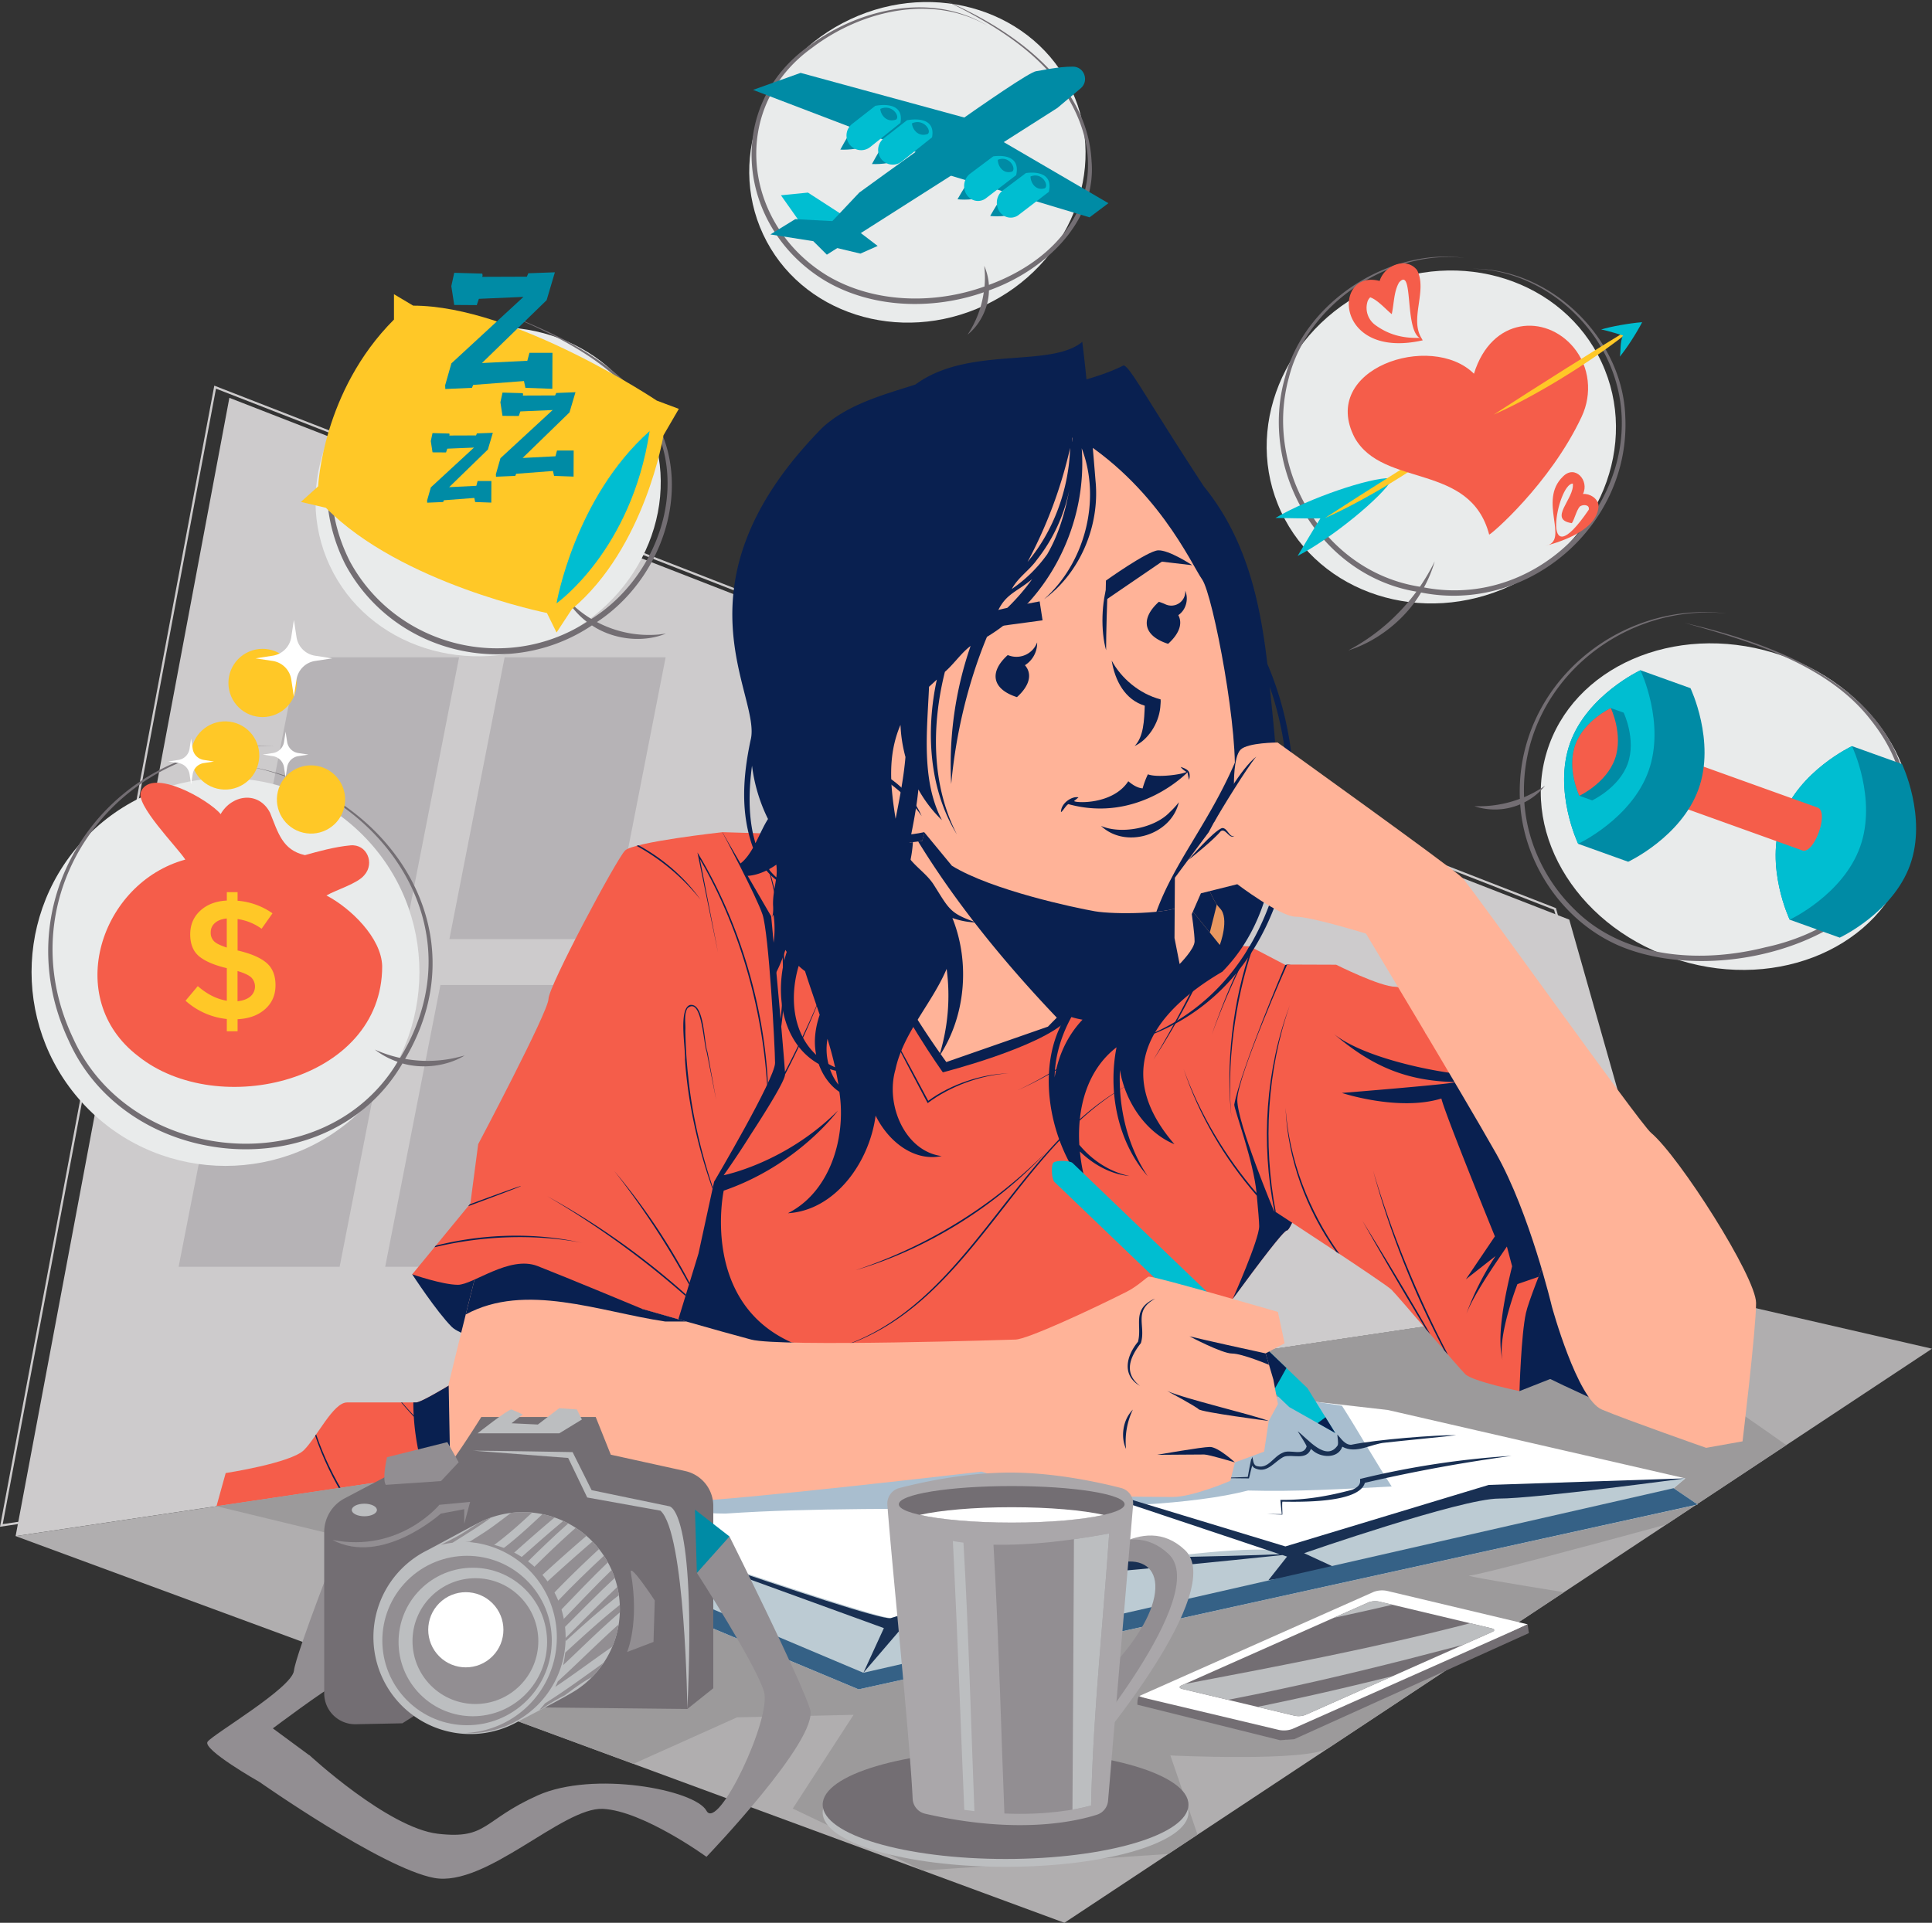 <svg id="Elements" xmlns="http://www.w3.org/2000/svg" viewBox="0 0 1751.36 1743.46"><rect x="0" y="0" width="1751.36" height="1743.46" fill="#333333" stroke="none"/><defs><style>.cls-1{fill:#cdcbcc;}.cls-2{fill:#b6b3b6;}.cls-3{fill:#092050;}.cls-4{fill:#ffb398;}.cls-5{fill:#f55d4a;}.cls-6{fill:#b0aeaf;}.cls-7{fill:#9c9a9b;}.cls-8{fill:#fff;}.cls-9{fill:#a9becf;}.cls-10{fill:#bccbd3;}.cls-11{fill:#193053;}.cls-12{fill:#356186;}.cls-13{fill:#e99861;}.cls-14{fill:#00bed1;}.cls-15{fill:#928e92;}.cls-16{fill:#736e73;}.cls-17{fill:#bcbec0;}.cls-18{fill:#008ba5;}.cls-19{fill:#aaa7aa;}.cls-20{fill:#e9ebeb;}.cls-21{fill:#ffc827;}</style></defs><title>home-img</title><path class="cls-1" d="M124.32,1512.63l.26-1.38,194-1033.31,1.12.44L1534.77,951.69l95.61,336.87-1.13.16ZM320.11,480.68,126.8,1510.24l1501-223.33-94.71-333.72Z" transform="translate(-124.32 -128.27)"/><polygon class="cls-1" points="14.15 1392.85 207.93 360.72 1422.53 833.85 1517.69 1169.14 14.15 1392.85"/><polygon class="cls-2" points="220.13 851.51 366.09 851.51 416.15 596.01 270.19 596.01 220.13 851.51"/><polygon class="cls-2" points="407.38 851.51 553.35 851.51 603.4 596.01 457.44 596.01 407.38 851.51"/><polygon class="cls-2" points="161.92 1148.62 307.88 1148.62 357.94 893.13 211.98 893.13 161.92 1148.62"/><polygon class="cls-2" points="349.18 1148.62 495.13 1148.62 545.19 893.13 399.23 893.13 349.18 1148.62"/><path class="cls-3" d="M850,729.07c0,202.27,95.41,303.41,95.41,303.41l202.27-303.41s-76.09-148.84-101.13-148.84S850,729.07,850,729.07Z" transform="translate(-124.32 -128.27)"/><path class="cls-4" d="M1141.37,944.81l38.3-20.35s-84.92-40.37-94.66-40.37-120-11.4-120-11.4c-1.43,6.21-3,12.26-4.71,18.13-33.86,4.64-70.4,3.75-70.4,3.75s-30.62,158.69-30.62,178.18,116.93,103,116.93,103,206-137.82,206-146.17,19.49-41.76,19.49-41.76S1166.49,962.92,1141.37,944.81Z" transform="translate(-124.32 -128.27)"/><path class="cls-3" d="M1181.4,1031.07l.1-.12a5.14,5.14,0,0,0,.35-.47l.05-.06a3.63,3.63,0,0,0,.23-.41.36.36,0,0,0,0-.09.88.88,0,0,0,.08-.32c0-8.35,19.49-41.76,19.49-41.76l-.23-.16-.58-.41-2-1.41-1-.69-2-1.44-.25-.17-2.54-1.81-11-7.77-.53-.38-7.28-5.17-.05,0-1.15-.82-.75-.53-2.9-2.06h0c-9.33-6.65-19.37-13.83-28.16-20.17l38.3-20.35s-84.92-40.37-94.66-40.37-120-11.4-120-11.4c-1.43,6.21-3,12.26-4.71,18.13-1.18.17-2.36.32-3.55.47,11,17.88,22.73,35.29,35.1,52.24,27.35,37.46,58,73.25,90.55,107.44-5,5-8,8.14-8,8.14l-92.14,32.11s-51.36-70-52.08-93.48c-1-32.22,20.1-73.72,21.76-105.88a528.37,528.37,0,0,1-62,2.71s-30.62,158.69-30.62,178.18,116.93,103,116.93,103,77.07-51.55,136.93-93.51h0l.06,0,6.83-4.8.35-.25,6.55-4.62.19-.14,6.33-4.49.32-.23,3.06-2.19,0,0,2.92-2.09.3-.22,2.89-2.07.19-.14,2.67-1.94.26-.18,2.66-1.93.37-.27,2.57-1.88,0,0,2.5-1.84.41-.3q2.43-1.78,4.69-3.48l.39-.29,2.18-1.64a1.33,1.33,0,0,0,.19-.14l1.92-1.45.37-.28,1.94-1.48.29-.22,1.68-1.3.27-.21,1.71-1.34.32-.26,1.51-1.19.14-.11,1.49-1.2.3-.25,1.38-1.14h0c.43-.36.84-.7,1.23-1l.26-.21c.38-.33.75-.65,1.09-1l.13-.12c.31-.27.6-.53.87-.79l.19-.17c.3-.27.57-.53.82-.78l.14-.14c.22-.21.42-.42.6-.61l.12-.12Z" transform="translate(-124.32 -128.27)"/><path class="cls-5" d="M939.9,885.38S915,969.74,926.11,1005.93s52.9,94.66,52.9,94.66,87.7-22.27,112.75-47.33,81.87-85.37,81.87-85.37l15.58-5.11s12.53,22.27,29.23,22.27,39,1.4,39,1.4l32,16.7,26.45,4.18s22.27,26.45,22.27,68.21S1297.79,1244,1290.83,1244s-123.89,167-128.07,171.22-157.3,214.38-157.3,214.38l-421.52,33.8-277.3-119.25,22.27-80.21s59.17-9.05,71-20.88,26.45-43.15,39-43.15h62.64c7.3,0,65.43-37.59,65.43-37.59s36.19-147.56,59.85-158.69,64-57.08,64-57.08,39.67-113.45,51.51-125.28,27.89-68,27.89-68l8.88-70.44,67.63,2,62.64,2.79Z" transform="translate(-124.32 -128.27)"/><path class="cls-3" d="M1222.75,1066.68A641.48,641.48,0,0,1,1258,986.76l-.6-.32-.58,0c-14.46,28.13-22.81,48.89-31.62,73.15Z" transform="translate(-124.32 -128.27)"/><path class="cls-3" d="M1258.8,987.16c-17.26,48.52-23.5,107.29-18.13,154.91-4.57-46.5,2.78-106.32,19.3-154.29Z" transform="translate(-124.32 -128.27)"/><path class="cls-3" d="M590.29,1602.15l-7.54-2.4C502,1574.41,438.05,1508,410.89,1428.92l-.81,1.17C437.73,1511.82,505.42,1579.57,590.29,1602.15Z" transform="translate(-124.32 -128.27)"/><path class="cls-3" d="M1138.16,1448.09,1052,1377.3S943,1360,881.91,1350.93c123.16-35.16,162-185.42,270.8-242.11l-7.44,4c-104.49,57.92-144,202.24-263.59,238.09-21-3.11-36.35-5.22-39.45-5.27-83.39-36.91-61.87-137.76-61.87-137.76,67.67-23.28,103.54-72.61,103.54-72.61-47.74,47.73-103.54,58.61-103.54,58.61l.19-.29q12.54-17.77,24.13-36.3c15-23,31.28-49.4,31.28-54.74h0A738.53,738.53,0,0,0,871.22,1024q-15.65,38.54-35.35,76.23c-.35-6.32-1.68-22.2-3.34-41.15,7.88-59,.44-120.5-22.38-174,20.85,51.72,28.07,110.53,21.79,167.35-3.68-41.47-8.55-93.31-8.55-93.31l-44.26-76.25h0l-8.88,70.44s-16.06,56.11-27.89,68-51.51,125.28-51.51,125.28-40.37,45.94-64,57.08S567,1362.3,567,1362.3s-58.13,37.59-65.43,37.59H499c0,3.94.11,7.87.33,11.77q-5.41-5.79-10.61-11.77H488q5.58,6.58,11.43,12.94c6.88,111.2,101.24,207.3,166.48,244l339.58-27.23S1093.87,1508.21,1138.16,1448.09Z" transform="translate(-124.32 -128.27)"/><path class="cls-3" d="M1169.83,1089.25a670.15,670.15,0,0,0,54.3-101.45c.38-.9.75-1.79,1.13-2.68l-1.3,0A926.16,926.16,0,0,1,1169.83,1089.25Z" transform="translate(-124.32 -128.27)"/><path class="cls-3" d="M1315.89,1007.33l-26.45-4.18s-40.61,95.57-46.27,126.72c0,4.52,17.44,51,20.23,80.21-28.68-33.47-51.65-72.25-66.13-112.5,13.69,41.4,36.9,81.06,66.35,114.88,1.25,13.21,2.15,23.93,2.15,27.68,0,12.1-24,65.91-24,65.91h0c24.65-33.67,46.22-62.07,49.09-62.07,7,0,47.33-126.68,47.33-168.44S1315.89,1007.33,1315.89,1007.33Z" transform="translate(-124.32 -128.27)"/><path class="cls-3" d="M1046.79,1116.86c60.3-27,117.43-74.78,155-129.76,1.38-2,2.77-4,4.16-6.08l-.89-.59C1165.26,1038.47,1109,1087.5,1046.79,1116.86Z" transform="translate(-124.32 -128.27)"/><path class="cls-3" d="M843.54,980.62c-1,2.5,34.78-53.89,59.49-93.29l-1.17-.06C876.93,926.51,841.72,982.61,843.54,980.62Z" transform="translate(-124.32 -128.27)"/><path class="cls-3" d="M1295.88,1004.17c-4.07,14.66-8.26,28.84-11.4,38.26,1.15-2.93,2.9-7.49,4.59-12.23,2.71-7.24,5.57-16.26,8.25-25.8Z" transform="translate(-124.32 -128.27)"/><path class="cls-3" d="M896.14,1046.51c.19-52.47,8.51-107.85,23.69-159.66l-1.15.08A512.72,512.72,0,0,0,896.14,1046.51Z" transform="translate(-124.32 -128.27)"/><path class="cls-3" d="M899.89,1280c63.83-18.68,126.63-57.46,171.91-106.17a450,450,0,0,1-47,40.85A440.17,440.17,0,0,1,899.89,1280Z" transform="translate(-124.32 -128.27)"/><path class="cls-3" d="M922.53,1046.7s17.25,34,39.32,75.43l3.4,6.38c20.61-15.55,48.57-25.55,73.34-27-24.42.62-52.32,9.84-72.83,24.92C946.62,1090.18,920.87,1043.63,922.53,1046.7Z" transform="translate(-124.32 -128.27)"/><path class="cls-3" d="M1273.17,730.27c-6.71-57.9-19.45-114.06-57.59-161-52.94-80.88-67.15-109.1-72.82-109.64-43.29,22.13-109,21.11-137.67,61.19,6.94-5.66,117.19,509,60.58,509.91a60.4,60.4,0,0,0,25.5,18.16c-29.83,45.94-15.33,117.95,19,157.46a165.94,165.94,0,0,1-6.93-34c12.78,12.39,28.73,20.86,45,22.26-17.14-3.55-33.23-13.53-45.51-28.26-2-33.74,7.09-67.92,33.73-88.46-8.06,40.91,1.41,86.43,28.22,116.81-18.24-27.15-26.64-62-25.16-96.17,5.11,30,24.4,57,49.43,67.24-32.81-38-34.46-71.61-18.19-100.31C1298.14,1013.54,1323.47,847.36,1273.17,730.27Zm-192.81,375c.18-18.85,5.84-37.77,15.19-54.82a70.86,70.86,0,0,0,10.08,2.39C1091.72,1067.5,1083.53,1085.86,1080.36,1105.22Zm91.05-40.9c12.39-21.12,34.48-39.53,60.93-55,64.87-65.93,51.73-173.29,43-258.42C1314.35,862.91,1286.12,1012,1171.41,1064.32Z" transform="translate(-124.32 -128.27)"/><path class="cls-4" d="M1096.06,522c76.82,45.78,108.11,117.62,118,131.67s34.67,143.83,28.84,186.35-37.12,101.63-47.24,109.31-61.1,8.3-78.81,5.23-93.62-19.08-129.63-41.27l-25.11-30.46s-30.87,7.08-37.36-2.11c-29-22.42-44-55.48-44-55.48l19.26-28.59s-41.69-91.32-44.23-123.67S911.06,534.49,948.62,525,1096.06,522,1096.06,522Z" transform="translate(-124.32 -128.27)"/><path class="cls-3" d="M1172.57,955c10.67-1.1,19.52-2.94,23.13-5.68,10.12-7.68,41.42-66.79,47.24-109.31a135.23,135.23,0,0,0,.83-20.29C1220.05,874.68,1189.2,909.38,1172.57,955Z" transform="translate(-124.32 -128.27)"/><path class="cls-3" d="M976.48,722.73l23.63-22.62,69.3-9.37-2.65-17.18s-62,11.34-70.59,17.86S976.48,722.73,976.48,722.73Z" transform="translate(-124.32 -128.27)"/><path class="cls-3" d="M1174,627.3c-9.76.71-47.13,27.39-47.13,27.39l-.43,17.77,51.11-34.92,27.59,3.25S1183.74,626.6,1174,627.3Z" transform="translate(-124.32 -128.27)"/><path class="cls-3" d="M1176.11,769.69c.07-2.23.61-5.22.29-7.27-19.29-5-35.8-19.26-44.35-35.19,3,18.31,12.11,35.52,30,40.93-.53,13.41-1,28.19-9.18,36.53C1164.53,799.44,1174.65,784.82,1176.11,769.69Z" transform="translate(-124.32 -128.27)"/><path class="cls-3" d="M1127,717.87c0-15,.84-46.11,1.74-61.09C1122.75,673.61,1122,700.44,1127,717.87Z" transform="translate(-124.32 -128.27)"/><path class="cls-3" d="M1064.49,712.27v-1.54a1.8,1.8,0,0,0-.08.21,20,20,0,0,1-25.27,11.77l-1.32-.44c-17.26,15.6-14,31,8.37,38.11,11.7-10.58,14-21.07,7.24-28.94A23.72,23.72,0,0,0,1064.49,712.27Z" transform="translate(-124.32 -128.27)"/><path class="cls-3" d="M1198.77,678.05a19,19,0,0,0,0-14.18v.2a12.67,12.67,0,0,1-18.1,12.1,51.48,51.48,0,0,0-5.83-2.23c-17.26,15.6-14,31,8.37,38.11,10.32-9.33,13.29-18.59,9.24-26A17.34,17.34,0,0,0,1198.77,678.05Z" transform="translate(-124.32 -128.27)"/><path class="cls-3" d="M1194.55,823.67a17.07,17.07,0,0,0,5.33,4.5c-3.16,2.19-26.27,5.57-35,2.19a77.53,77.53,0,0,0-4.77,12.76c-4.9-.4-9.16-3.3-13-6.47-14,21.54-48.28,19.8-49.16,17.91,1-.72,4-3.25,4-3.26-5.27-1.53-15.86,4.88-15.85,13.27,1.26-.1,4.71-6.44,6.74-7.16,63.65,17.55,107.91-28.85,107.91-28.85l1.4,6.85s1.7-4.79-.48-7.85C1200,825.17,1194.55,823.67,1194.55,823.67Z" transform="translate(-124.32 -128.27)"/><path class="cls-3" d="M1184.78,864.64c-13.8,14.68-44.25,20.4-62.37,12.51,22.21,21.07,63.58,8.48,70.52-21.45A71.35,71.35,0,0,1,1184.78,864.64Z" transform="translate(-124.32 -128.27)"/><path class="cls-3" d="M959.84,868.25c-15.1-22.16-39.44-40.07-64.38-47.38C922.1,823,948.81,842.63,959.84,868.25Z" transform="translate(-124.32 -128.27)"/><path class="cls-3" d="M1117.4,564.05c-1.35-17.08-7.23-88.92-12-125.8-29.06,24.09-103,3.19-151.27,38.69-28.69,9.19-61.81,18-84.66,39.44-140.36,142.83-54,243.21-64.76,283.09-7.19,33.86-9.06,66.44,2.22,97.51-5.46,9.6-12.15,17.65-22.4,18.87,8.83,9.68,23,7.4,34.55,1.76a60.19,60.19,0,0,0,8.63,8.33c-1,7.28-2.87,14.43-2.61,23.13.22,3.13.3,8.75-1.12,11.1l1.54-2.51c5.08,33.55-11,70.19-33.11,91.51,21.76-12.4,35.73-34.2,43.88-59.59.39.61.78,1.21,1.18,1.81-11.62,36.77-4.76,82.53,29,101.64,3.71,10.47,10.43,19.81,18.72,25.25,6.51,42-8.82,91.07-46.66,110.06,42.46-2.46,73.84-45.64,79.53-88.49,11.95,24.15,35.28,41.83,59.9,36.68-33-4.25-51.31-46.16-41.91-78.48,6.89-33.07,33.26-60.11,46.41-91.26a183.43,183.43,0,0,1-7,79.68c24.11-36,28.55-85.2,12.19-125.82a70.15,70.15,0,0,0,21.69,4.07c-24-8.18-24.56-12.13-38.11-33.48-6.56-10.85-18.18-17.43-24.64-27.76,3.83-19.33,8.39-39.8,10.23-59.43a120,120,0,0,0,21.36,27.88c-18.92-36-13.41-81.18-11.68-120.95q3.57-3.22,7.06-6.51c-10.12,46.88-7.1,99.32,18.16,140.33-23.1-44.79-23-98.8-10.85-147.35,8.34-7.27,14.72-17.07,23.3-23.48A329.27,329.27,0,0,0,986.6,839.23c3.93-43.64,14.63-90.61,32.39-133.5,56.61-34.09,91.18-102.87,85.89-171,18.11,47.13,2.52,104.56-34.18,136.92C1103.11,648,1121.53,605.34,1117.4,564.05Zm-310,322.48c-4.7-20.36-4.3-42.23-1.38-64a150.84,150.84,0,0,0,14.5,48.37c-4,6.18-7.41,14.29-11.39,21.93C808.54,890.8,808,888.7,807.45,886.53ZM822,917.43l-.72-.93a63.78,63.78,0,0,0,6.79-4.23,47.38,47.38,0,0,1,0,11.55A67.9,67.9,0,0,1,822,917.43Zm42.24,167.37c-21.36-19.7-24.35-52.49-15.91-80.73a59.41,59.41,0,0,0,5.76,4.81c4.21,13.23,8.82,26.31,13.29,39.54C863.37,1060.09,861.68,1072.72,864.21,1084.8Zm10.23-14.53c2.66,8.77,5,17.36,6.86,25.73a51.8,51.8,0,0,1-6-3A53,53,0,0,1,874.44,1070.27Zm9.56,41.1a48.26,48.26,0,0,1-7.32-13.69,47.68,47.68,0,0,0,5.3,1.48q1.37,6.39,2.33,12.6Zm189.82-480.86a127.6,127.6,0,0,1-32.33,31.82c5.65-10.57,16-16.89,22.85-26.63a150.86,150.86,0,0,0,29.44-64C1090,592.11,1084.37,612.23,1073.82,630.51Zm20.54-96c-1.22,37.51-14.86,75-38.59,103.26A410.62,410.62,0,0,0,1094.36,534.56Zm2.13-6.15c0-1.24-.38-2.41,0-3.59.11,1.32.09,2.65.13,4C1096.56,528.67,1096.52,528.54,1096.49,528.41ZM936.19,870.67c-4.86-29.91-7.32-57.78,4.42-85.12a131.49,131.49,0,0,0,4.51,29.12C943.55,833.3,939.88,851.87,936.19,870.67ZM1055.34,659.6A199.53,199.53,0,0,1,1025.75,690c8-23.1,17.65-23,34.24-36.59C1058.46,655.48,1056.92,657.57,1055.34,659.6Z" transform="translate(-124.32 -128.27)"/><polygon class="cls-6" points="14.15 1392.85 1517.69 1169.14 1751.36 1222.92 964.89 1743.46 14.15 1392.85"/><path class="cls-7" d="M1634.85,1510.59l108.76-72s-131-93.1-144.79-93.1c-6,0-57.45-11.36-117.55-24.17L320.55,1494l202.38,49-84.27,88.76,259.89,95.84,93.86-42.14,105.69-2.3-55.14,85,117.88,56.16,222.5-15,26.53-17.56L1185.28,1720s124.16,6,143.31-6.69L1542.08,1572c-43.5-7-92.21-15.13-85.7-15.13C1463.65,1556.86,1562.93,1530.18,1634.85,1510.59Z" transform="translate(-124.32 -128.27)"/><path class="cls-8" d="M596.58,1484.85c27.87-6.19,194.46-53.28,222.33-50.19s185.84,9.3,185.84,9.3,130.08-58.85,161-58.85,216.8,21.68,216.8,21.68l269.46,61.94-10.65,9,21.77,14.76L902.63,1660,576.07,1523.41l15.39-11.66Z" transform="translate(-124.32 -128.27)"/><path class="cls-9" d="M1364.8,1442.13c-7.89-13.15-15.75-26.32-24-39.25-59.84-9.36-119.61-16-175-17.76-31,0-161,58.84-161,58.84s-158-6.2-185.84-9.3c-17.07-1.89-88.77,21.78-148.18,41.83,28.25,10.41,70,24.44,111.15,24.21,154.1-10.74,372.27,5.22,473.76-20.93,43.48,1.23,86.83-1.43,130.2-3.64C1378.6,1464.94,1371.65,1453.56,1364.8,1442.13Z" transform="translate(-124.32 -128.27)"/><path class="cls-10" d="M596.58,1484.85s307.27,107.53,335.14,110.63c129.35-44.65,347.09-74.5,367.58-57.19,10.46-7.24,168.38-53.74,168.38-53.74l184.38-15.82-10.65,9,21.77,14.76L902.63,1660,576.07,1523.41l15.39-11.66Z" transform="translate(-124.32 -128.27)"/><path class="cls-11" d="M1652.06,1468.73l-178.33,6-184.2,55.74L1004.75,1444l279.66,93.57c-43.59,1.88-175,4.34-175,4.34l-177.71,53.61c-15.48,3.1-335.14-110.63-335.14-110.63l329,119.64L907,1645l37.16-43.37s139.38-46.45,161.06-46.45c17.75,0,138.51-12.4,181.66-16.88l4.17,1.39-16.84,21.33,65-9.29-32.72-15.14S1449,1487.08,1483,1487.08,1652.06,1468.73,1652.06,1468.73Z" transform="translate(-124.32 -128.27)"/><polygon class="cls-12" points="467.14 1383.47 782.63 1516.76 1517.09 1349.4 1538.86 1364.17 778.31 1531.77 451.75 1395.14 467.14 1383.47"/><path class="cls-11" d="M1361.54,1472.79Z" transform="translate(-124.32 -128.27)"/><path class="cls-11" d="M1494.5,1448.35a785.66,785.66,0,0,0-136.44,20.74c-1.13-.09-.69,1.09-.8,1.81.33,4.11-3.29,6.52-7,8.12-22.28,6-43.54,9.58-65.28,9.23.33,3.9.87,9.53,1.32,12.92l-13.81-.08,14.29.54c.15-2.86-.43-8.58,0-11.74,15.51.19,69.89,1.5,74.81-17.21,0,.07,0,.09,0,.11h0C1409.84,1461.56,1454.05,1453.9,1494.5,1448.35Z" transform="translate(-124.32 -128.27)"/><path class="cls-11" d="M1312.52,1442.46s.11-.54.18-.36,1,.77,1,.82c7.39,7.28,23.47,8.39,27.42-2.87,12.63,7,26.23-2.74,39-3.7,14.71-1.67,58.75-5.9,64.46-6.77-18.16-.24-71.88,3.85-95.57,8.74-5.81-.14-8.88-5.61-12.41-9.37.1,2.93,1.17,6.87.38,9.81-10.49,15.51-27.08-5.85-36.29-12.69,2.07,3.56,7,10.63,8.12,13.72-2.93,9.54-15.11,2-21.89,5.83-8.32,3.41-12.71,14.43-22.61,12.15-4.14-.54-3.82-5.38-4.73-8.56-.13.4-.87,3.08-1,1.75-1,4.91-2.49,12.26-3.16,16.5-11.67.42-19.21.66-25.92,1,7,.16,14.74.19,27,.32.74-2.28,2.29-10.68,3.17-11.63.48,1.81,2.36,2.58,4,3.12,10.24,3.44,16.54-7.45,24.67-11.19C1296,1446.65,1308.13,1452.73,1312.52,1442.46Z" transform="translate(-124.32 -128.27)"/><path class="cls-3" d="M1501.75,1389.62l49.56-19.54s-39.94-37.49-45.88-37.49-34.09,8.6-34.09,8.6Z" transform="translate(-124.32 -128.27)"/><path class="cls-3" d="M1296.49,1003.69c0,6.38-38.63,100.68-38.63,120.72s29.87,73.08,39.43,82.51,158.9,130.84,192.35,150.88,118.27,56.58,118.27,56.58l20.31-155.6-142.17-121.4s-64.46-50.9-79.09-62.08C1387.7,1060.59,1259.62,994.71,1296.49,1003.69Z" transform="translate(-124.32 -128.27)"/><path class="cls-5" d="M1291.15,1002.85s-45.23,101.52-45.23,122.74,33.16,100.55,33.16,100.55,100.64,65.65,106.62,71.54,60.33,70.14,66.9,76.62,49.15,15.32,49.15,15.32,1.41-50.47,5.81-70.72S1555.91,1197,1555.91,1197l-11.32-32.54s-69.89-45.39-87.21-62.48-40.62-36.54-40.62-36.54-13.59-42.43-27.48-42.43-53.76-20-53.76-20Z" transform="translate(-124.32 -128.27)"/><path class="cls-3" d="M1289.67,1132.71c1.73,45.68,18.57,92.17,45.85,130.55l3,2C1310.56,1226.22,1292.76,1179.14,1289.67,1132.71Z" transform="translate(-124.32 -128.27)"/><path class="cls-3" d="M1400.06,1302.47c-22.17-37.41-40.78-67.37-40.78-67.37s17.34,30.69,39.52,68.11c6.43,10.85,12.56,21.07,18,30.12l4.13,4.81C1414.94,1327.74,1407.8,1315.52,1400.06,1302.47Z" transform="translate(-124.32 -128.27)"/><path class="cls-3" d="M1369.14,1190c14.7,54.79,36.94,110.74,64.33,162.64l3.42,3.95C1409,1303.24,1385.58,1245.9,1369.14,1190Z" transform="translate(-124.32 -128.27)"/><path class="cls-3" d="M1279.56,1226.46l1.28.83c-11.95-62.23-7.81-129.14,12.74-187.61C1271.7,1097.57,1267.12,1164.45,1279.56,1226.46Z" transform="translate(-124.32 -128.27)"/><path class="cls-3" d="M1544.59,1164.49s-69.83-45.35-87.19-62.46c.92,3.38-89-8.66-123.76-36.09,34,28.73,64.53,42.45,109.92,43.5.2,1.55-102.81,9.84-102.81,9.84s51.45,17,90.18,5.06c3.33,14.16,48.51,125,48.51,125l-26.29,38.91,26.88-21.08a250,250,0,0,0-26.46,52.39c7.22-18.11,25.4-44.34,36.75-61l4.73,17.88c-5.65,23.25-14.54,62.41-8.66,85.08-4.87-21.7,13.5-68.92,13.5-68.92l19.18-6.63c14.41-37,36.84-88.86,36.84-88.86Z" transform="translate(-124.32 -128.27)"/><path class="cls-13" d="M1195.7,942.47l34.38,42.64s9.15-24.17.06-33.29-16.09-35.94-16.09-35.94Z" transform="translate(-124.32 -128.27)"/><path class="cls-3" d="M1227.37,948.43c-7.7-11-13.32-32.55-13.32-32.55l-18.35,26.59L1221,973.84C1223.09,965.37,1225.25,956.9,1227.37,948.43Z" transform="translate(-124.32 -128.27)"/><path class="cls-4" d="M1282.49,801.54s-27.11,0-33.6,6.49-6,31.94-6,31.94L1220,882.87l-30.65,41.26-.34,54.7,4.64,23.57s13.57-13.61,13.57-20.6-2.55-24.67-2.55-24.67l8.25-18.86,33-8.25s38.9,29.47,53,29.47,63.65,15.32,63.65,15.32,87.23,145,117.87,199.21,50.69,139.09,50.69,139.09,22.94,83.85,45.34,93.28,94.46,34.69,94.46,34.69l33-5.89s12.27-101.86,12.27-125.44-69.64-132.85-95.18-154.28c-10.66-8.93-162.38-222.5-171.22-231.34S1282.49,801.54,1282.49,801.54Z" transform="translate(-124.32 -128.27)"/><path class="cls-3" d="M1243.31,886.1c-4.53,3.86-8.06-7.71-12.54-4-5.33,6.82-27.11,24.63-29.26,25.86,0,0-.07,0,0,0,1.73-1.58,22.3-25.59,30.42-28.84C1237.09,878.39,1238.58,888.27,1243.31,886.1Zm-18.9-11.45c6.73-12,29.87-49.71,38.68-60.3C1250,824.43,1229.15,858.83,1224.41,874.65Z" transform="translate(-124.32 -128.27)"/><path class="cls-3" d="M498,1283.74s22.12,33.94,35.83,47.65,96,25.9,96,25.9l36.56-102.06s-51.79-24.38-65.5-24.38S498,1283.74,498,1283.74Z" transform="translate(-124.32 -128.27)"/><path class="cls-14" d="M1309.48,1386.92l25.27,40.73L1293,1404.1l-84.27-80.84L1080.18,1200c-2.54-2.44-3.25-15.06-1-17.43h0c2.27-2.38,14.91-2.2,17.45.25l128.55,123.31Z" transform="translate(-124.32 -128.27)"/><path class="cls-3" d="M1290.47,1368.68l-28.06-26.91c-11.69-.42-23.38-1-35.05-.64l51,49Q1284.57,1379.46,1290.47,1368.68Z" transform="translate(-124.32 -128.27)"/><path class="cls-3" d="M1318.81,1418.66l15.94,9-8.88-14.32Q1322.39,1416.06,1318.81,1418.66Z" transform="translate(-124.32 -128.27)"/><path class="cls-4" d="M1044.71,1342.91c10.41,0,69.1-27.27,100.94-43.36,10.73-5.43,18.41-13.72,20.17-13.72,7,0,116.93,32,116.93,32l6.07,28.46-17.21,9.13,7,23.66,4.18,22.27-8.35,15.32-4.18,27.84-26.45,9.74L1239.6,1471s-33.81,14.65-52.4,14.65-63.15-.73-82.63-.73-90.49-22.28-90.49-22.28-226.91,26.45-261.71,26.45-164.26-19.49-164.26-19.49l-55.68-11.13-1.4-75.17s33.41-139.21,43.16-165.66S659.1,993.5,659.1,993.5l150.35,62.64-103,258.93s72.38,20.88,98.83,27.84S1044.71,1342.91,1044.71,1342.91Z" transform="translate(-124.32 -128.27)"/><path class="cls-3" d="M727.26,1326.52c6.39,0,12.79.07,19.19,0-21.63-6.15-40-11.45-40-11.45l103-258.93L659.1,993.5s-75.17,197.67-84.91,224.12c-5.29,14.37-17.57,62-27.68,102.52C600.67,1290.81,667.5,1317.6,727.26,1326.52Z" transform="translate(-124.32 -128.27)"/><path class="cls-3" d="M1274.67,1365.82l-3.06-10.38c-16.62-3.58-52.76-11.54-69-15.48,0,0,29.39,15.61,38.57,15.61S1274.67,1365.82,1274.67,1365.82Z" transform="translate(-124.32 -128.27)"/><path class="cls-3" d="M1182.42,1389.55s25.72,13.78,28.47,16.53,63.51,10.61,63.51,10.61C1257.37,1410.34,1199.49,1397,1182.42,1389.55Z" transform="translate(-124.32 -128.27)"/><path class="cls-3" d="M1173.24,1447.41s38.54-.29,42.69-.29,27.84,7.15,27.84,7.15-15.16-14-22.64-14S1173.24,1447.41,1173.24,1447.41Z" transform="translate(-124.32 -128.27)"/><path class="cls-3" d="M1168.12,1307.28c-17.36,9.77-8.41,23.31-12.21,37.61-10.66,12.93-14.8,30.46,1.8,40-15-11.51-9.31-25.85.83-38.78,4.79-15.73-7.31-29.23,12.9-40.25A23.15,23.15,0,0,0,1168.12,1307.28Z" transform="translate(-124.32 -128.27)"/><path class="cls-3" d="M1149.16,1408.84c-7.11,8.82-8.87,23-4.08,33.24a67,67,0,0,1,6.19-35.71C1151.05,1406.62,1149.65,1408.12,1149.16,1408.84Z" transform="translate(-124.32 -128.27)"/><path class="cls-5" d="M779.13,882.86s-80.41,8.83-88.2,16.62-69.4,123.22-69.4,134.55-63.74,131.73-63.74,131.73l-7.08,53.82L498,1283.74s27.46,9.5,41.37,9.5,46.74-26.92,72.24-17,94.82,38.83,94.82,38.83l32.83,9.41,18.23-59.57,14.17-65.16s55.24-93.48,55.24-107.64-5.67-117.56-11.33-134.56S779.13,882.86,779.13,882.86Z" transform="translate(-124.32 -128.27)"/><path class="cls-3" d="M596.41,1203.74c1.46-.12-24.12,9.55-47.67,18.24l1.39-1.69C573.16,1211.74,597.57,1202.9,596.41,1203.74ZM775.2,991.86l-16.41-84.57c35.34,60.63,56.47,133.9,60.89,204.66l.72-1.55c-3.41-71-26.62-148.13-63.86-209.18C763.86,936.88,770.53,969.5,775.2,991.86Zm-25.81,299.57c-.51-1-1-1.93-1.52-2.91a575.16,575.16,0,0,0-66.67-98.46A741.1,741.1,0,0,1,748.91,1293Zm-96.73-36.16-11-2.18c-39.58-7.21-82.4-5.39-122.32,4.65l-1.2,1.47C562.13,1248.58,609.44,1247,652.66,1255.27Zm112.29-173c5.31,26.82,8.6,43.41,8.6,43.41s-3-16.64-7.89-43.54c-3.4-8.61-2.56-45.07-16-42.59-10.43,3.68-3.77,39.42-4.37,49.72,2.6,38.74,11.67,80,25,117.08l.28-1.3c-10.93-32.11-19-67.19-22.38-100.43-1.56-13.84-2.31-27.82-2.63-41.73.48-6.73-1.55-14.46,2-20.46C760.78,1031.29,762,1075.8,765,1082.24Zm-19.22,221.15.41-1.36a683.79,683.79,0,0,0-125.66-89.11,801,801,0,0,1,94.6,64.73C726.15,1286.53,736.08,1294.88,745.73,1303.39Zm13.81-359.11c-14.13-20.15-34-37.41-56.31-49.56l-1.82.48A192.55,192.55,0,0,1,759.54,944.28Z" transform="translate(-124.32 -128.27)"/><path class="cls-15" d="M359.52,1744.05s-52.18-29.56-47-36.52,76.52-48.7,78.26-64.35,43.48-121.74,43.48-121.74,31.3,1.74,29.56,7-26.08,123.48-34.78,127-57.39,40-57.39,40l33,24.34-8.69,33Z" transform="translate(-124.32 -128.27)"/><path class="cls-16" d="M678,1447.29l-13.67-34.19H560.62s-19.36,31.31-34.73,51.28H479.44l-42.78,22.55a34.56,34.56,0,0,0-18.45,30.58v146.13a28.07,28.07,0,0,0,28.62,28.06l42.25-.85,24.44-15.49,233.89,2.51,23.51-18.8V1493.79a32.42,32.42,0,0,0-25.28-31.62Z" transform="translate(-124.32 -128.27)"/><path class="cls-17" d="M686.25,1587.3a87.91,87.91,0,0,0-126.9-78.78c-9,4.48-40.69,21.9-48.15,25.67a87.9,87.9,0,1,0,81.67,155.65c7.82-4.27,44.53-22.9,54.41-29.53A87.78,87.78,0,0,0,686.25,1587.3Z" transform="translate(-124.32 -128.27)"/><circle class="cls-15" cx="547.71" cy="1615.79" r="76.81" transform="translate(-1106.44 732.27) rotate(-45)"/><path class="cls-15" d="M550.29,1526.2c-1.35,0-2.69,0-4,.1a86.76,86.76,0,0,1,0,173.34c1.33.06,2.67.1,4,.1a86.77,86.77,0,1,0,0-173.54Z" transform="translate(-124.32 -128.27)"/><circle class="cls-17" cx="552.95" cy="1617.12" r="67.33" transform="translate(-1105.85 736.37) rotate(-45)"/><circle class="cls-15" cx="555.28" cy="1616.33" r="57.03" transform="translate(-1104.6 737.78) rotate(-45)"/><circle class="cls-8" cx="546.59" cy="1606.05" r="34.08" transform="translate(-1099.88 728.62) rotate(-45)"/><path class="cls-15" d="M560.08,1508.19c-6.68,3.73-12.79,8.37-19.49,12.14-5.48,3.1-11.16,5.85-16.72,8.79a91.39,91.39,0,0,1,10.67-2q10.1-6.25,20.11-12.65c5-3.22,10-6.62,14.79-10.12A87.38,87.38,0,0,0,560.08,1508.19Z" transform="translate(-124.32 -128.27)"/><path class="cls-15" d="M598.35,1499.4a89.18,89.18,0,0,0-10.79.67l-1.5,1.13c-7.43,5.57-14.81,11.34-22.58,16.44-3.9,2.55-7.84,5-11.77,7.53l-2,1.25a91.1,91.1,0,0,1,21.54,3.45c12.54-9.12,24.09-19.47,35.43-30.06C603.94,1499.55,601.16,1499.4,598.35,1499.4Z" transform="translate(-124.32 -128.27)"/><path class="cls-15" d="M634.9,1507.36c-13.19,11-26.12,22.38-39,33.83,2,1.29,3.9,2.67,5.76,4.11,12.29-12.19,24.78-24.21,37.77-35.67C638,1508.84,636.45,1508.07,634.9,1507.36Z" transform="translate(-124.32 -128.27)"/><path class="cls-15" d="M655.9,1520.9a89.3,89.3,0,0,0-9.65-7.28q-8.79,7.73-17.31,15.75c-7.26,6.81-14.38,13.78-21.45,20.79a91,91,0,0,1,7.19,7.38Q635,1538.85,655.9,1520.9Z" transform="translate(-124.32 -128.27)"/><path class="cls-15" d="M625.84,1573.44c1.25-1.31,2.48-2.64,3.74-3.94,12.23-12.58,24.88-24.72,37.74-36.63a87.46,87.46,0,0,0-6-6.8q-21.27,18.33-42,37.33A90.54,90.54,0,0,1,625.84,1573.44Z" transform="translate(-124.32 -128.27)"/><path class="cls-15" d="M629.39,1580.57c1.14,2.58,2.15,5.23,3.06,7.93,14.17-14.65,28.16-29.52,42.9-43.57-1.13-2-2.32-4-3.59-6C657.25,1552.45,643,1566.24,629.39,1580.57Z" transform="translate(-124.32 -128.27)"/><path class="cls-15" d="M634.79,1596.81c.54,2.31,1,4.66,1.32,7,15-15,29.89-30.29,45.47-44.74-.83-2.45-1.74-4.86-2.78-7.21C663.7,1566.43,649.39,1581.77,634.79,1596.81Z" transform="translate(-124.32 -128.27)"/><path class="cls-15" d="M637.06,1613.46c0,.93.06,1.86.08,2.79,15.64-14.3,31.44-28.52,48.15-41.53-.37-2.54-.81-5-1.39-7.51C667.91,1582.23,652.65,1598,637.06,1613.46Z" transform="translate(-124.32 -128.27)"/><path class="cls-15" d="M686.13,1583.54c-17.15,13.62-33.3,28.44-49.45,43.25a90.36,90.36,0,0,1-1.91,11.36c17.05-16,33.61-32.61,51.42-47.81,0-1,.06-2,.06-3C686.25,1586,686.19,1584.79,686.13,1583.54Z" transform="translate(-124.32 -128.27)"/><path class="cls-15" d="M630,1652.81c-.72,1.68-1.49,3.32-2.3,5,17.49-11.77,34.39-24.44,51.71-36.48a87.4,87.4,0,0,0,5.77-20.21c-8.65,7.66-17,15.63-25.36,23.58C649.93,1634.08,640.14,1643.65,630,1652.81Z" transform="translate(-124.32 -128.27)"/><path class="cls-15" d="M618.29,1672.83c-1.57,2.05-3.24,4-5,5.93.85-.4,1.69-.81,2.53-1.23a172.8,172.8,0,0,1,20.38-12c8-5.82,15.83-12,24.6-16.51a88.18,88.18,0,0,0,10.64-13C653.91,1648.57,636.54,1661.38,618.29,1672.83Z" transform="translate(-124.32 -128.27)"/><path class="cls-15" d="M616.09,1501.2c-5.69,5.34-11.4,10.67-17.23,15.84-6.15,5.45-12.47,10.77-19,15.76a90.81,90.81,0,0,1,9.37,4.37l.56-.5c12.29-11,24.67-21.85,37.29-32.47A87.4,87.4,0,0,0,616.09,1501.2Z" transform="translate(-124.32 -128.27)"/><path class="cls-15" d="M474,1474.64c-3.42-5.7,1.14-25.07,1.14-25.07l54.69-13.68,10.26,18.24-16,17.09Z" transform="translate(-124.32 -128.27)"/><path class="cls-17" d="M466,1497.43c0,3.14-5.1,5.69-11.39,5.69s-11.4-2.55-11.4-5.69,5.1-5.7,11.4-5.7S466,1494.28,466,1497.43Z" transform="translate(-124.32 -128.27)"/><path class="cls-17" d="M588,1406.27c-3.41,0-30.76,21.65-30.76,21.65h74.06l20.52-12.54-4.56-9.11-16-1.14-19.37,14.81L588,1418.8l10.26-8Z" transform="translate(-124.32 -128.27)"/><path class="cls-15" d="M696.21,1554.4c-1.86-10.65,21.65,25.07,21.65,25.07l-1.14,37.6-23.92,9.12S704.19,1600,696.21,1554.4Z" transform="translate(-124.32 -128.27)"/><path class="cls-17" d="M553.12,1443.63c14.6,0,90.25,1.32,90.25,1.32l17.25,34.51,70.34,14.6s24.94,0,16.45,183.81c0,0-1.85-159.92-24.41-179.83l-66.36-11.94-17.25-35.84Z" transform="translate(-124.32 -128.27)"/><path class="cls-15" d="M425.71,1524.59c45.12,23.88,98.21-23.89,98.21-23.89l21.24-4V1510l5.31-19.91-27.88,2.65S486.76,1536.53,425.71,1524.59Z" transform="translate(-124.32 -128.27)"/><path class="cls-15" d="M785.6,1521.44c-5.22,3.48-29.56,33-29.56,33S810,1638,816.91,1662.31s-41.74,127-52.18,107.83-102.61-36.52-153-13.91-45.22,40-90.44,34.78-116.52-71.31-116.52-71.31l-45.21,24.35s111.3,78.26,158.26,87,116.52-64.35,153-62.61,93.91,43.48,93.91,43.48S867.14,1705.32,858.64,1678,785.6,1521.44,785.6,1521.44Z" transform="translate(-124.32 -128.27)"/><polygon class="cls-18" points="631.72 1426.22 629.98 1368.83 661.28 1393.17 631.72 1426.22"/><path class="cls-8" d="M1157.33,1666l212.31-94.34a22.21,22.21,0,0,1,12.1-.86l127.38,30.31-219.87,104.73S1154.3,1667.37,1157.33,1666Z" transform="translate(-124.32 -128.27)"/><path class="cls-16" d="M1156.63,1666.62l127.06,30.24a22.21,22.21,0,0,0,12.1-.86l212.32-94.34a1.6,1.6,0,0,0,.69-.59l.32.07,1.12,7.92-212.8,96.23-12.7.9L1155.35,1674S1155.11,1668.81,1156.63,1666.62Z" transform="translate(-124.32 -128.27)"/><path class="cls-16" d="M1307.61,1683.26l169.61-75.36c2.42-1.07,2-2.51-.91-3.2l-101.76-24.21a17.59,17.59,0,0,0-9.66.69l-169.62,75.36c-2.42,1.07-2,2.5.91,3.2L1297.94,1684A17.62,17.62,0,0,0,1307.61,1683.26Z" transform="translate(-124.32 -128.27)"/><path class="cls-17" d="M1195.27,1656.54l3-1.32c87.29-16.57,174.58-33.23,258.73-55.12l19.35,4.6c2.92.69,3.33,2.13.91,3.2L1451,1619.57q-25.28,6.66-50.65,13.13c-53.5,13.57-107.6,26.23-162.84,36.86l-41.29-9.82C1193.26,1659,1192.85,1657.61,1195.27,1656.54Z" transform="translate(-124.32 -128.27)"/><path class="cls-17" d="M1307.61,1683.26a17.62,17.62,0,0,1-9.67.69l-33.76-8c41.5-8.4,82.38-17.89,122.9-28Z" transform="translate(-124.32 -128.27)"/><path class="cls-17" d="M1364.89,1581.18a17.59,17.59,0,0,1,9.66-.69l12,2.85q-26.49,6.2-53.28,11.9Z" transform="translate(-124.32 -128.27)"/><ellipse class="cls-17" cx="911.55" cy="1643.42" rx="165.79" ry="49.29"/><ellipse class="cls-16" cx="911.55" cy="1636.31" rx="165.79" ry="49.29"/><path class="cls-19" d="M1105.46,1548.9c8.65,0,54.1-51.94,93-15.15s-84.25,181.9-84.25,181.9l2-49.89s60.59-49.77,69.25-93.06-41.12-43.28-84.4,2.17Z" transform="translate(-124.32 -128.27)"/><path class="cls-15" d="M1090.62,1552.52c8.65,0,54.1-51.94,93.06-15.15s-84.26,181.91-84.26,181.91l2-49.89s60.6-49.78,69.25-93.06-41.12-43.28-84.4,2.16Z" transform="translate(-124.32 -128.27)"/><path class="cls-19" d="M1118.69,1773.73c-20.28,6.48-73,18-155.67-.88a14.62,14.62,0,0,1-11.38-13.55c-2.65-55.9-18.9-213-22.92-266.58a14.58,14.58,0,0,1,10.89-15.22c19.34-5,59.73-14,100.41-14s81.25,9,100.59,14a14.59,14.59,0,0,1,10.89,15.15l-22.7,268.16A14.59,14.59,0,0,1,1118.69,1773.73Z" transform="translate(-124.32 -128.27)"/><path class="cls-15" d="M1024.9,1528.89q.82,14.16,1.55,28.33c3.64,71.77,5.52,143.62,8.36,215.43,37.22,1.55,63.59-3.22,78.59-7.23q.13-6.35.32-12.69c2.33-78.16,10.78-156,16.08-234C1095.19,1525.06,1060,1529.6,1024.9,1528.89Z" transform="translate(-124.32 -128.27)"/><path class="cls-17" d="M989,1543.9c3.63,75.13,6.22,150.3,9.44,225.45,3.11.43,6.18.82,9.19,1.16-3.2-81.15-5.21-162.38-9.93-243.46-3.21-.4-6.42-.91-9.62-1.46Q988.56,1534.74,989,1543.9Z" transform="translate(-124.32 -128.27)"/><path class="cls-17" d="M1097.85,1523.94q0,13.9-.1,27.81c-.31,72.45-.87,144.9-1.25,217.35,6.68-1.16,12.32-2.46,16.9-3.68q.13-6.35.32-12.69c2.33-78.16,10.78-156,16.08-234C1119.2,1520.67,1108.54,1522.44,1097.85,1523.94Z" transform="translate(-124.32 -128.27)"/><ellipse class="cls-16" cx="917.13" cy="1364" rx="102.34" ry="16.54"/><path class="cls-8" d="M958.1,1501.87c18.55,4.2,49,7,83.36,7s64.8-2.75,83.35-7c-18.55-4.21-49-6.95-83.35-6.95S976.65,1497.66,958.1,1501.87Z" transform="translate(-124.32 -128.27)"/><ellipse class="cls-20" cx="955.93" cy="275.39" rx="154.34" ry="143.28" transform="translate(-150.94 302.8) rotate(-25.07)"/><path class="cls-16" d="M1113.81,274.12c-3.92-72.81-74.19-120.37-133.63-145.85,37.92,18.29,83.07,44.09,108,81.92,49.55,74.89,12.53,147-67.42,176.4a52.3,52.3,0,0,0-4.22-17.31,92.91,92.91,0,0,1,.26,18.75c-45.56,16.32-100.22,15.35-142.56-9.83-77.16-47-88.82-152.87-13.73-206.6,44.62-33.91,109.33-49.18,159.35-19.72C969.87,121,904.2,135.59,858.66,169.24c-78.22,54.53-66.56,164.64,13,213.21,42.85,25.64,98.17,27.06,144.44,10.84a93.46,93.46,0,0,1-14.66,38.42c11.65-9.27,19.17-25,19.36-40.11C1070.13,374.07,1118.65,330.26,1113.81,274.12Z" transform="translate(-124.32 -128.27)"/><polygon class="cls-18" points="743.49 221.26 779.97 229.95 795.6 223 766.07 200.42 743.49 221.26"/><polygon class="cls-14" points="737.31 218.69 707.93 177.08 732.41 174.63 774.02 201.56 737.31 218.69"/><path class="cls-18" d="M903.24,302.9s149.37-109,160.41-110.08c3.56-.35,19.87-4.25,33.33-4.13,10.28.09,14.83,13,7,19.66l-21.11,17.78-209,133.07L861.63,347Z" transform="translate(-124.32 -128.27)"/><polygon class="cls-18" points="737.31 218.69 698.34 212.58 720.91 198.69 774.02 201.56 737.31 218.69"/><polygon class="cls-18" points="837.23 140.55 682.65 81.5 725.74 66.08 884.12 109.29 837.23 140.55"/><path class="cls-18" d="M894.67,249.19c-2.37,3.16-8.59,14.75-8.59,14.75s20.45,1.06,22.82-6.06S894.67,249.19,894.67,249.19Z" transform="translate(-124.32 -128.27)"/><path class="cls-14" d="M896.79,240.65l21-16.41s26.73-5.9,22.78,15.46l-27.3,21.8a13.15,13.15,0,0,1-15.33.91l-.41-.27A13.3,13.3,0,0,1,896.79,240.65Z" transform="translate(-124.32 -128.27)"/><path class="cls-18" d="M922.31,227c.4,5.73,5.86,12.68,14.3,9.7C940.58,233.71,932.83,222.26,922.31,227Z" transform="translate(-124.32 -128.27)"/><path class="cls-18" d="M923.32,262.29C921,265.45,914.74,277,914.74,277s20.45,1.06,22.82-6.06S923.32,262.29,923.32,262.29Z" transform="translate(-124.32 -128.27)"/><path class="cls-14" d="M925.44,253.75l21-16.41s26.74-5.9,22.78,15.46l-27.3,21.8a13.15,13.15,0,0,1-15.33.91l-.41-.27A13.32,13.32,0,0,1,925.44,253.75Z" transform="translate(-124.32 -128.27)"/><path class="cls-18" d="M951,240.09c.4,5.73,5.86,12.68,14.29,9.7C969.23,246.81,961.48,235.36,951,240.09Z" transform="translate(-124.32 -128.27)"/><polygon class="cls-18" points="907.36 127.38 1004.77 184.24 987.68 197.08 859.51 158.56 907.36 127.38"/><path class="cls-18" d="M1001.29,294.34c-2.44,3.1-9,14.62-9,14.62s19.4,2.2,22.06-4.95S1001.29,294.34,1001.29,294.34Z" transform="translate(-124.32 -128.27)"/><path class="cls-14" d="M1003.79,285.72l20.87-15.64s25.77-4.58,20.8,17l-27.2,20.82a11.85,11.85,0,0,1-14.64.1l-.37-.3C996.43,302.17,996.72,291,1003.79,285.72Z" transform="translate(-124.32 -128.27)"/><path class="cls-18" d="M1028.84,273.14c.06,5.88,4.86,13.29,13.05,10.7C1045.84,281,1039.12,268.87,1028.84,273.14Z" transform="translate(-124.32 -128.27)"/><path class="cls-18" d="M1030.92,309.47c-2.43,3.1-9,14.62-9,14.62s19.4,2.2,22.06-4.95S1030.92,309.47,1030.92,309.47Z" transform="translate(-124.32 -128.27)"/><path class="cls-14" d="M1033.43,300.85l20.87-15.64s25.77-4.58,20.8,17l-27.2,20.82a11.85,11.85,0,0,1-14.64.1l-.38-.3C1026.07,317.3,1026.36,306.14,1033.43,300.85Z" transform="translate(-124.32 -128.27)"/><path class="cls-18" d="M1058.48,288.27c.06,5.88,4.86,13.29,13,10.7C1075.48,296.14,1068.76,284,1058.48,288.27Z" transform="translate(-124.32 -128.27)"/><ellipse class="cls-20" cx="1430.87" cy="524.37" rx="160.29" ry="148.8" transform="translate(-211.7 527.54) rotate(-25.07)"/><path class="cls-16" d="M1597.66,506.34c-2.23-71.35-67.1-134.52-138.15-134.41,46.5,1.06,90.2,28.81,114.65,68.5,65.22,107.32-36.79,243.89-159,220.48a118.72,118.72,0,0,0,9.74-23.63,189.34,189.34,0,0,1-13.42,23c-87.15-13.54-141.7-106.6-118.79-189.64,17.24-68.47,93.45-116.57,159.52-108.45-66.82-9.7-144.62,38.41-162.82,107.54-24.5,83.95,30.69,180.27,118.9,195a183.12,183.12,0,0,1-61.75,53.29c26.56-8.26,51.72-28.32,66-52.5C1510.1,685,1602.28,604.32,1597.66,506.34Z" transform="translate(-124.32 -128.27)"/><path class="cls-14" d="M1379,565.94c3.53-2.53,5.47-4.11,5.47-4.11-18.3-.6-73.65,18.12-103.91,36.06,9.22.05,27.39.69,40.7.43-7.16,11.11-15.93,26.37-20.66,34.06,31.22-16.22,76.34-53.35,85.49-69.21C1386,563.17,1383.4,564.09,1379,565.94Z" transform="translate(-124.32 -128.27)"/><path class="cls-21" d="M1457.6,514.81c-34.47,29.51-90.81,65-132.33,83.26C1363.13,573.4,1419,538.26,1457.6,514.81Z" transform="translate(-124.32 -128.27)"/><path class="cls-5" d="M1550.74,443.21c-25.15-30.2-74.18-28-90.28,23.92-38.87-38.5-140.66-4.51-108.11,58.08,26,45.8,104.81,21.93,122,88.1l.15-.53c.37,1.19,55-45.57,83.63-106.75C1567.82,485.34,1565.35,460.75,1550.74,443.21Z" transform="translate(-124.32 -128.27)"/><path class="cls-21" d="M1610.76,420.92c-34.48,29.51-90.81,64.95-132.34,83.26C1516.28,479.51,1572.13,444.37,1610.76,420.92Z" transform="translate(-124.32 -128.27)"/><path class="cls-14" d="M1612.38,420.48c-10.29.74-28.41,3.93-36.63,6.59,4.53.55,19.78,5.39,19.8,5.4-2.9,5.69-1.82,15.1-2.89,19.17,5.8-6.78,15.36-21.65,20.27-31.21Z" transform="translate(-124.32 -128.27)"/><path class="cls-5" d="M1573.41,586.36c-1-6.45-7.94-10.65-14.14-10.19,6-12.13-7.18-27-18.15-15.78-23,22.08,6.59,58.45-15.82,62.84C1541.06,619,1573.27,608.22,1573.41,586.36Zm-8.88,4.11c-45.18,66.35-28.76-23.94-14.46-23.71,1.82,13.56-23.06,32.59-.86,35.87,2.64-4.08,4-11.29,7.22-15.09C1559.21,585.44,1565.62,585.66,1564.53,590.47Z" transform="translate(-124.32 -128.27)"/><path class="cls-5" d="M1374.77,382.92Z" transform="translate(-124.32 -128.27)"/><path class="cls-5" d="M1412.84,434.79c-10.85-17.81,5.7-43.34-4-61.68-10-12.47-29.86-3.87-33.91,10.05l0-.14c-42.66-11.24-41.5,72,39.09,53.83Zm-2.55-.14c-15.45.32-27.69-3.35-39-11.48a19.28,19.28,0,0,1-7.52-20.73,8.92,8.92,0,0,1,2.67-4.56c6.87,2.34,14.8,11.62,19.5,15.21,2.14-9.52,1.8-20.26,6.61-28.66,13.65-15.55,4.33,44.26,19.66,50.81A9.49,9.49,0,0,0,1410.29,434.65Z" transform="translate(-124.32 -128.27)"/><path class="cls-5" d="M1374.77,382.92l0,0Z" transform="translate(-124.32 -128.27)"/><ellipse class="cls-20" cx="1689.57" cy="859.57" rx="145.77" ry="170.57" transform="translate(251.04 2097.44) rotate(-73.07)"/><path class="cls-16" d="M1854.17,856.94C1847,752.89,1735,712.5,1651.82,693.18c56.19,15.78,128.47,36.51,168.06,87.54,72.34,90.17,5.93,185-95.23,206.49-58.64,14.81-128.55,10.4-173.24-34.54-26.08-25.38-42.79-60.48-45.27-96.84a57.38,57.38,0,0,0,18.76-15.11,105,105,0,0,1-19,10.4c-3.94-100.29,87.23-176.94,184.18-166.53-98.84-12.53-192.06,65.95-188,168a105.31,105.31,0,0,1-41.28,6.66,58.6,58.6,0,0,0,41.6-1.67c3.74,54.51,38.9,106,89.14,128C1686.21,1026.29,1855.41,977.62,1854.17,856.94Z" transform="translate(-124.32 -128.27)"/><path class="cls-18" d="M1855.82,912.53c15.6-43.47-7.3-91.45-7.3-91.45l-45.36-16.27s-48.18,22.48-63.77,65.94,7.3,91.44,7.3,91.44l45.36,16.28S1840.23,956,1855.82,912.53Z" transform="translate(-124.32 -128.27)"/><path class="cls-14" d="M1746.69,962.19s-22.9-48-7.3-91.44,63.77-65.94,63.77-65.94,22.9,48,7.3,91.44S1746.69,962.19,1746.69,962.19Z" transform="translate(-124.32 -128.27)"/><path class="cls-5" d="M1758.07,899.37l-128.08-46A20.64,20.64,0,0,1,1617.53,827h0a20.64,20.64,0,0,1,26.4-12.46l128.08,46C1782.73,864.38,1768.8,903.22,1758.07,899.37Z" transform="translate(-124.32 -128.27)"/><path class="cls-18" d="M1664.05,843.72c15.6-43.46-7.3-91.45-7.3-91.45L1611.39,736s-48.18,22.48-63.77,65.94,7.3,91.44,7.3,91.44l45.36,16.28S1648.46,887.18,1664.05,843.72Z" transform="translate(-124.32 -128.27)"/><path class="cls-14" d="M1554.92,893.38s-22.9-48-7.3-91.44S1611.39,736,1611.39,736s22.9,48,7.3,91.44S1554.92,893.38,1554.92,893.38Z" transform="translate(-124.32 -128.27)"/><path class="cls-18" d="M1599.86,820.69c7.89-22-3.69-46.22-3.69-46.22l-11.6-4.16s-24.34,11.36-32.23,33.32,3.7,46.22,3.7,46.22l11.59,4.16S1592,842.65,1599.86,820.69Z" transform="translate(-124.32 -128.27)"/><path class="cls-5" d="M1556,849.85s-11.58-24.25-3.7-46.22,32.23-33.32,32.23-33.32,11.58,24.25,3.7,46.21S1556,849.85,1556,849.85Z" transform="translate(-124.32 -128.27)"/><ellipse class="cls-20" cx="566.84" cy="574.11" rx="158.43" ry="147.08" transform="translate(-314.21 166.06) rotate(-25.07)"/><path class="cls-16" d="M721.86,703.58a101.15,101.15,0,0,1-56.42-11.28c67.45-44.33,93.63-143.79,36.87-205.37-29.85-36.7-81.73-59.59-121.58-74.79,39.23,16.08,90.36,39.64,119.49,76.53C755.17,550,727.53,647.34,660.41,689.5a97.74,97.74,0,0,1-22.88-19,70.55,70.55,0,0,0,18.83,21.63c-73.5,47.39-173,22.16-214.76-54.62-59.88-118,52.09-244.15,173.71-196.32C490.68,390,377.07,519.29,437.23,639.82,480.4,720.45,585,746.23,660.92,695.34c19.15,12.82,46,16.09,67.06,7.42C728.21,702.73,723.35,703.36,721.86,703.58Z" transform="translate(-124.32 -128.27)"/><path class="cls-21" d="M498.87,405.41c92.16,0,220.82,86.1,220.82,86.1l20,7.49-13.91,23.93s-16.52,101.81-83,157.63l-13.94,21.22L620.1,684.1s-132.44-26.47-200.38-95.41l-22.65-5.3,15.68-14.14s3.66-86.18,68.7-151.22v-23Z" transform="translate(-124.32 -128.27)"/><path class="cls-14" d="M713.2,519.15c-68,60.46-84.39,156.18-84.39,156.18S696.82,627.47,713.2,519.15Z" transform="translate(-124.32 -128.27)"/><path class="cls-18" d="M511.48,582.09l3.39-11.89L554,534.1l-24.21,1-1.14,3.41-12.24-.08-1.58-10.23,1.58-7.24,15.23.43.18,1-.18.79,24.21-.09.79-1.84,14.44-.53-4.49,15.14L531.47,570l24.65-1.23,1.14-4.32h12.5L569.67,584l-14.61-.53-.79-3.7-27.56,2.11-.7,1.59-14.44.61-.09-2Z" transform="translate(-124.32 -128.27)"/><path class="cls-18" d="M573.89,558.1l4.1-14.37,47.32-43.67L596,501.33l-1.38,4.12-14.8-.1L577.93,493l1.92-8.76,18.42.53.21,1.17-.21,1,29.27-.11,1-2.23L646,483.9l-5.43,18.31-42.48,41.3L627.86,542l1.39-5.21h15.11l-.1,23.63-17.68-.64-1-4.47-33.33,2.56-.85,1.91-17.46.75-.1-2.45Z" transform="translate(-124.32 -128.27)"/><path class="cls-18" d="M527.85,477.59l5.66-19.84,65.32-60.27-40.41,1.75-1.91,5.69-20.43-.14-2.64-17.07,2.64-12.08,25.42.72.3,1.61-.3,1.33,40.41-.15,1.32-3.09,24.1-.88-7.49,25.28-58.63,57,41.14-2.06,1.91-7.2h20.87L625,480.82l-24.39-.88-1.32-6.17-46,3.52-1.17,2.65L528,481l-.15-3.38Z" transform="translate(-124.32 -128.27)"/><circle class="cls-20" cx="328.73" cy="1009.63" r="175.8" transform="translate(-741.96 399.89) rotate(-45)"/><path class="cls-16" d="M542.32,1086.15a115.72,115.72,0,0,1-50.76,2.25c71-120.06-20.2-245.39-143.65-265.5C469.55,845,559.19,969.44,487,1087.52a115.86,115.86,0,0,1-22.86-7.55,71.59,71.59,0,0,0,20.65,11.1c-66.23,110.31-242.45,93.13-294.07-21.13C127.7,937.46,232.17,797.39,373.4,805c-144.13-10-249.86,132.84-186.73,267,52.82,118.49,235.41,135.49,302.48,20.51,18.4,5.28,40.23,2.58,56.39-7.15Z" transform="translate(-124.32 -128.27)"/><circle class="cls-21" cx="328.44" cy="813.34" r="30.93" transform="translate(-663.34 815.11) rotate(-76.54)"/><circle class="cls-21" cx="406.28" cy="853.26" r="30.93" transform="translate(-642.45 921.43) rotate(-76.54)"/><circle class="cls-21" cx="362.37" cy="747.48" r="30.93" transform="translate(-387.15 72.25) rotate(-22.95)"/><path class="cls-5" d="M470.77,1004.44c-.55-25.92-29-53-50.52-64.22,8.27-4.87,28.24-10.78,34.34-18.43,9.61-10.81,2.37-28.37-12.58-27-14.26,1.31-29.32,5.52-41.25,8.86-20.57-4.51-24.47-20.81-31.62-38.41-10.28-20.07-34.68-16.66-44.9,1.38-.05-.18-.09-.27-.06-.36-10.58-12.75-62-42.22-71.94-20.48-6.1,11.6,32.93,50.73,40.06,61.92-76.62,20.92-111.42,125.61-42.86,178.1C321.89,1144,470.81,1108.92,470.77,1004.44Z" transform="translate(-124.32 -128.27)"/><path class="cls-21" d="M329.93,1063.35v-11.11a66,66,0,0,1-37.42-16.58l11.1-13.24q12.78,11.11,26.32,13.24v-29.52q-17.19-4.1-25.18-10.8t-8-19.85q0-13.15,9.2-21.53t24-9.13v-7.61h9.74V945a63.71,63.71,0,0,1,31.65,11.41l-9.89,14a49.07,49.07,0,0,0-21.76-8.82v28.6h.46q17.49,4.11,25.71,11.11t8.21,20.31q0,13.3-9.43,21.68t-24.95,9.13v10.95Zm-10.72-98.21a10.91,10.91,0,0,0-3.88,8.52,10.75,10.75,0,0,0,3,8.07c2,2,5.88,3.88,11.56,5.7V961.11Q323.09,961.72,319.21,965.14Zm32,66.72a11.76,11.76,0,0,0,.92-17.27q-3.36-3.12-12.48-5.86v27.39Q347,1035.36,351.23,1031.86Z" transform="translate(-124.32 -128.27)"/><path class="cls-8" d="M393.12,706l-2.39-15.6L388.35,706a20.09,20.09,0,0,1-16.82,16.82l-15.59,2.38,15.59,2.38a20.09,20.09,0,0,1,16.82,16.82L390.73,760l2.39-15.59a20.07,20.07,0,0,1,16.81-16.82l15.6-2.38-15.6-2.38A20.07,20.07,0,0,1,393.12,706Z" transform="translate(-124.32 -128.27)"/><path class="cls-8" d="M384.62,801.08l-1.42-9.32-1.43,9.32a12,12,0,0,1-10,10l-9.31,1.42,9.31,1.42a12,12,0,0,1,10,10l1.43,9.31,1.42-9.31a12,12,0,0,1,10-10l9.31-1.42-9.31-1.42A12,12,0,0,1,384.62,801.08Z" transform="translate(-124.32 -128.27)"/><path class="cls-8" d="M299,807.27,297.56,798l-1.43,9.31a12,12,0,0,1-10,10l-9.31,1.43,9.31,1.42a12,12,0,0,1,10,10l1.43,9.31L299,830.2a12,12,0,0,1,10-10l9.31-1.42L309,817.31A12,12,0,0,1,299,807.27Z" transform="translate(-124.32 -128.27)"/></svg>
